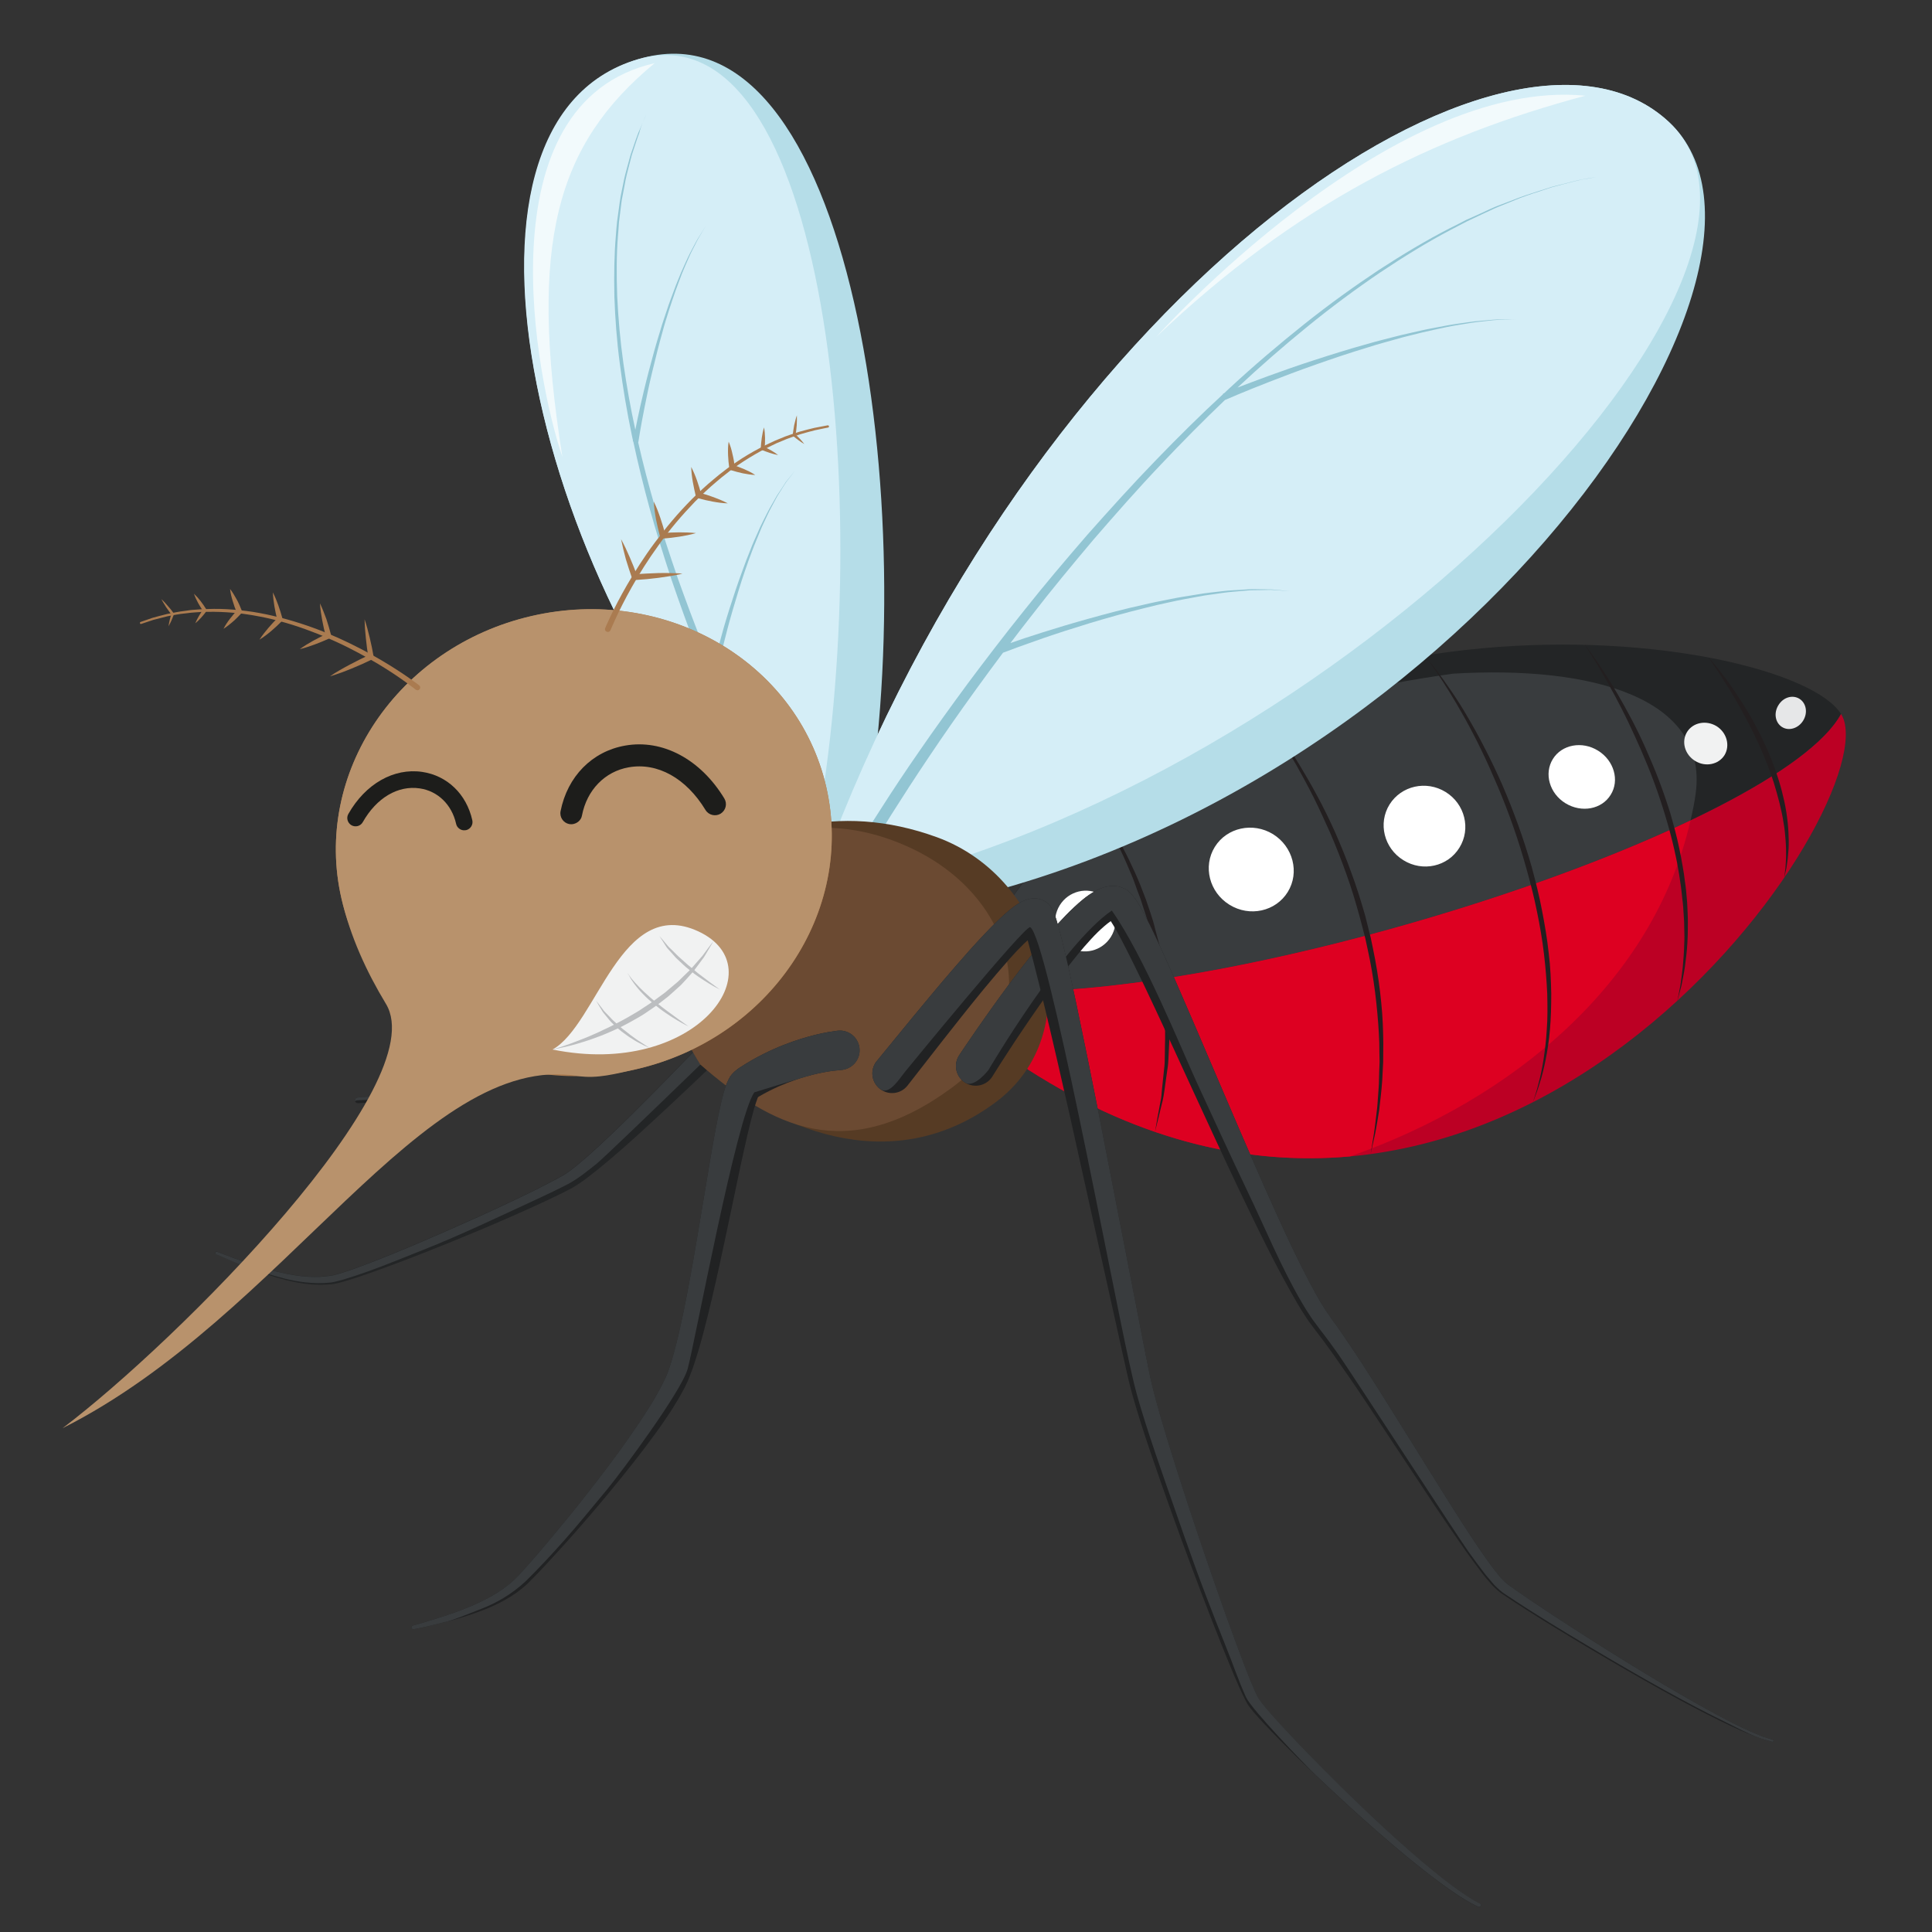 <?xml version="1.0" encoding="utf-8"?>
<!-- Generator: Adobe Illustrator 24.0.2, SVG Export Plug-In . SVG Version: 6.00 Build 0)  -->
<svg version="1.1" id="圖層_1" xmlns="http://www.w3.org/2000/svg" xmlns:xlink="http://www.w3.org/1999/xlink" x="0px" y="0px"
	 viewBox="0 0 130 130" style="enable-background:new 0 0 130 130;" xml:space="preserve">
<rect x="0" y="0" width="130" height="130" fill="#333333" stroke="none"/>
<style type="text/css">
	.st0{fill:#212223;}
	.st1{fill:#393C3E;}
	.st2{fill:#232526;}
	.st3{fill:#BC0024;}
	.st4{fill:#DD0021;}
	.st5{fill:#231F20;}
	.st6{fill:#FFFFFF;}
	.st7{fill:#F1F2F2;}
	.st8{fill:#E6E7E8;}
	.st9{fill:#B5DDE8;}
	.st10{fill:#D5EEF7;}
	.st11{fill:#92C5D3;}
	.st12{fill:#F2FAFC;}
	.st13{fill:#563B24;}
	.st14{fill:#6B4A32;}
	.st15{fill:#AA7B50;}
	.st16{fill:#B8926C;}
	.st17{fill:#1D1D1B;}
	.st18{fill:#BCBEC0;}
</style>
<g>
	<path class="st0" d="M60.13,58.86l-1.93-3.64l-0.96-1.82c-0.32-0.61-0.66-1.21-0.99-1.81l-3.97-7.26l-0.03-0.05
		c-0.06-0.1-0.13-0.19-0.22-0.27c-0.39-0.31-0.95-0.25-1.26,0.14v0c-0.17,0.22-0.33,0.44-0.49,0.66l-0.37,0.62
		c-0.25,0.41-0.43,0.81-0.65,1.22c-0.41,0.81-0.8,1.62-1.18,2.42c-0.77,1.61-1.51,3.22-2.29,4.82c-0.38,0.8-0.78,1.59-1.17,2.39
		c-0.39,0.79-0.81,1.57-1.21,2.36c-0.42,0.78-0.84,1.56-1.27,2.33c-0.45,0.76-0.87,1.54-1.34,2.28l-0.69,1.12
		c-0.24,0.37-0.49,0.73-0.73,1.1c-0.48,0.74-1.01,1.44-1.54,2.15c-0.25,0.36-0.54,0.69-0.82,1.03l-0.42,0.51l-0.21,0.25l-0.11,0.13
		l-0.01,0.01l-0.03,0.03l-0.06,0.06l-0.47,0.47c-0.16,0.15-0.32,0.26-0.48,0.39c-0.15,0.13-0.33,0.25-0.51,0.37
		c-0.18,0.12-0.35,0.24-0.54,0.35c-0.75,0.43-1.55,0.78-2.36,1.09c-0.82,0.29-1.66,0.55-2.52,0.75c-1.72,0.4-3.47,0.65-5.24,0.79
		c-0.1,0.01-0.18,0.09-0.18,0.2c0,0.1,0.09,0.18,0.2,0.18c1.79-0.07,3.57-0.26,5.34-0.61c0.88-0.17,1.75-0.4,2.62-0.67
		c0.86-0.29,1.71-0.62,2.52-1.06c0.21-0.1,0.4-0.23,0.6-0.35c0.2-0.12,0.39-0.24,0.58-0.39c0.19-0.14,0.39-0.28,0.57-0.43l0.49-0.45
		l0.06-0.06l0.03-0.03l0.03-0.03l0.01-0.02l0.11-0.12l0.22-0.25l0.45-0.5c0.3-0.34,0.61-0.66,0.88-1.02c0.56-0.7,1.13-1.4,1.65-2.14
		c0.26-0.36,0.53-0.72,0.79-1.09l0.75-1.12c0.51-0.74,0.96-1.51,1.45-2.27c0.47-0.76,0.92-1.54,1.37-2.31
		c0.43-0.78,0.88-1.56,1.31-2.34c0.43-0.78,0.85-1.57,1.27-2.36c0.84-1.58,1.64-3.17,2.46-4.74c0.41-0.79,0.82-1.57,1.24-2.33
		c0.17-0.29,0.34-0.61,0.51-0.9l3.22,5.89c0.33,0.6,0.66,1.19,0.98,1.8l0.96,1.82l1.92,3.64c0.24,0.46,0.82,0.64,1.28,0.39
		C60.19,59.89,60.37,59.32,60.13,58.86z"/>
	<path class="st1" d="M60.13,58.86l-1.93-3.64l-0.96-1.82c-0.32-0.61-0.66-1.21-0.99-1.81l-3.97-7.26l-0.03-0.05
		c-0.06-0.1-0.13-0.19-0.22-0.27c-0.39-0.31-0.95-0.25-1.26,0.14v0c-0.17,0.22-0.33,0.44-0.49,0.66l-0.37,0.62
		c-0.25,0.41-0.43,0.81-0.65,1.22c-0.41,0.81-0.8,1.62-1.18,2.42c-0.77,1.61-1.51,3.22-2.29,4.82c-0.38,0.8-0.78,1.59-1.17,2.39
		c-0.39,0.79-0.81,1.57-1.21,2.36c-0.42,0.78-0.84,1.56-1.27,2.33c-0.45,0.76-0.87,1.54-1.34,2.28l-0.69,1.12
		c-0.24,0.37-0.49,0.73-0.73,1.1c-0.48,0.74-1.01,1.44-1.54,2.15c-0.25,0.36-0.54,0.69-0.82,1.03l-0.42,0.51l-0.21,0.25l-0.11,0.13
		l-0.01,0.01l-0.03,0.03l-0.06,0.06l-0.47,0.47c-0.16,0.15-0.32,0.26-0.48,0.39c-0.15,0.13-0.33,0.25-0.51,0.37
		c-0.18,0.12-0.35,0.24-0.54,0.35c-0.75,0.43-1.55,0.78-2.36,1.09c-0.82,0.29-1.66,0.55-2.52,0.75c-1.72,0.4-3.47,0.65-5.24,0.79
		c-0.1,0.01-0.18,0.09-0.18,0.2c0,0.1,0.04,0,0.15-0.01c1.79-0.07,3.57-0.26,5.34-0.61c0.88-0.17,1.75-0.41,2.62-0.67
		c0.86-0.29,1.71-0.62,2.52-1.05c0.21-0.1,0.39-0.23,0.6-0.35c0.2-0.12,0.39-0.24,0.58-0.39c0.19-0.14,0.39-0.28,0.57-0.43
		c0,0,2.77-3.12,3.76-4.74c0.24-0.38,10.04-17.32,10.46-18.09c0.17-0.29,0.73-1.5,0.91-1.79l3.23,6.59c0.33,0.6,0.66,1.19,0.98,1.8
		l0.96,1.82l1.92,3.64c0.24,0.46,0.82,0.64,1.28,0.39C60.19,59.89,60.37,59.32,60.13,58.86z"/>
	<g>
		<path class="st2" d="M54.06,65.77c0.01-0.01,0.02-0.02,0.03-0.03c0.36-0.38,0.35-0.98-0.03-1.34c-0.38-0.36-0.98-0.35-1.34,0.03
			c0,0-2,2.09-4.99,5.22c-1.5,1.56-3.25,3.38-5.17,5.28c-0.96,0.95-1.96,1.92-3.01,2.85c-0.52,0.45-1.07,0.93-1.61,1.27
			c-0.6,0.34-1.24,0.66-1.88,0.99c-2.58,1.27-5.22,2.45-7.7,3.51c-1.24,0.53-2.45,1.03-3.61,1.47c-0.58,0.22-1.14,0.43-1.69,0.6
			c-0.27,0.09-0.55,0.17-0.78,0.21c-0.27,0.04-0.53,0.07-0.79,0.08c-1.05,0.04-2.02-0.15-2.86-0.35c-0.85-0.21-1.57-0.45-2.17-0.65
			c-0.6-0.21-1.06-0.38-1.37-0.5c-0.32-0.12-0.48-0.19-0.48-0.19c-0.05-0.02-0.1,0-0.12,0.05c-0.02,0.04,0,0.1,0.05,0.12
			c0,0,0.17,0.07,0.48,0.21c0.31,0.14,0.77,0.34,1.36,0.57c0.59,0.24,1.31,0.51,2.16,0.77c0.85,0.25,1.84,0.5,2.97,0.51
			c0.29,0,0.57-0.01,0.86-0.04c0.32-0.05,0.59-0.13,0.88-0.21c0.57-0.17,1.14-0.36,1.73-0.57c1.18-0.42,2.41-0.88,3.67-1.38
			c2.53-1,5.2-2.11,7.84-3.33c0.66-0.31,1.32-0.62,1.98-0.97c0.7-0.4,1.25-0.86,1.82-1.31c1.12-0.91,2.17-1.85,3.17-2.77
			c2.01-1.84,3.84-3.59,5.41-5.09C51.98,67.78,54.06,65.77,54.06,65.77z"/>
		<path class="st1" d="M52.57,66.34c0.01-0.01,0.67-0.66,0.68-0.67c0.36-0.38,1.2-0.9,0.82-1.26c-0.38-0.36-0.98-0.35-1.34,0.03
			c0,0-2,2.09-4.99,5.22c-1.5,1.56-3.25,3.38-5.17,5.28c-0.96,0.95-1.96,1.92-3.01,2.85c-0.52,0.45-1.07,0.93-1.61,1.27
			c-0.6,0.34-1.24,0.66-1.88,0.99c-2.58,1.27-5.22,2.45-7.7,3.51c-1.24,0.53-2.45,1.03-3.61,1.47c-0.58,0.22-1.14,0.43-1.69,0.6
			c-0.27,0.09-0.55,0.17-0.78,0.21c-0.27,0.04-0.53,0.07-0.79,0.08c-1.05,0.04-2.02-0.15-2.86-0.35c-0.85-0.21-1.57-0.45-2.17-0.65
			c-0.6-0.21-1.06-0.38-1.37-0.5c-0.32-0.12-0.48-0.19-0.48-0.19c-0.05-0.02-0.1,0-0.12,0.05c-0.02,0.04,0,0.1,0.05,0.12
			c0,0,0.17,0.07,0.48,0.21c0.31,0.14,0.77,0.34,1.36,0.57c0.59,0.24,1.24,0.42,2.09,0.67c0.85,0.25,1.78,0.47,2.91,0.49
			c0.29,0,0.57-0.01,0.86-0.04c0.32-0.05,0.6-0.13,0.88-0.21c0.57-0.17,1.07-0.34,1.66-0.55c1.18-0.42,2.42-0.94,3.69-1.44
			c2.53-1,5.22-2.29,7.86-3.51c0.66-0.31,1.32-0.62,1.98-0.97c0.7-0.4,1.25-0.86,1.82-1.31C41.23,77.4,52.57,66.34,52.57,66.34z"/>
	</g>
	<g>
		<path class="st1" d="M68.78,70.65c31.55,20.23,56.42-14.49,54.06-21.23c-2.01-5.74-40.11-12.5-55.22,13.04
			C65.97,67.64,68.78,70.65,68.78,70.65z"/>
		<path class="st2" d="M123.88,48.05c-3.45-5.62-42.11-10.89-56.91,14.14c-0.51,1.6-0.49,3.14-0.23,4.52
			C84.18,67.37,119.74,55.65,123.88,48.05z"/>
		<path class="st1" d="M97.77,45.33c-11.22,1.57-23.94,5.27-30.8,16.85c-0.51,1.6-0.49,3.14-0.23,4.52
			c12.45,0.48,34.11-5.35,47.01-11.49c0.14-0.6,0.27-1.21,0.35-1.83C114.95,46.94,107.08,44.77,97.77,45.33z"/>
		<path class="st3" d="M66.74,66.7c0.59,3.07,2.42,5.26,2.42,5.26c31.55,20.23,57.25-16.83,54.89-23.57
			c-0.04-0.12-0.1-0.23-0.17-0.35C119.74,55.65,84.18,67.37,66.74,66.7z"/>
		<path class="st4" d="M113.75,55.21c-12.9,6.14-34.57,11.97-47.01,11.49c0.59,3.07,2.42,5.26,2.42,5.26
			c7.68,4.93,15.02,6.45,21.69,5.85C101.74,73.99,111.25,66.14,113.75,55.21z"/>
		<path class="st5" d="M73.65,54.05c0,0,0.23,0.28,0.59,0.81c0.18,0.26,0.39,0.59,0.62,0.96c0.22,0.38,0.49,0.81,0.73,1.29
			c0.26,0.48,0.51,1.02,0.77,1.58c0.26,0.57,0.5,1.18,0.74,1.82c0.21,0.65,0.47,1.31,0.63,2.01c0.09,0.35,0.19,0.7,0.28,1.05
			c0.08,0.35,0.15,0.71,0.22,1.07c0.06,0.36,0.15,0.71,0.19,1.07c0.04,0.36,0.08,0.72,0.12,1.08c0.11,0.71,0.1,1.42,0.14,2.1
			c0.06,0.68-0.02,1.34-0.04,1.96c-0.02,0.31-0.02,0.62-0.06,0.91c-0.04,0.29-0.08,0.57-0.12,0.84c-0.08,0.54-0.13,1.04-0.23,1.47
			c-0.11,0.43-0.2,0.81-0.27,1.11c-0.15,0.62-0.24,0.97-0.24,0.97s0.06-0.36,0.17-0.98c0.06-0.31,0.13-0.69,0.21-1.12
			c0.05-0.21,0.06-0.45,0.08-0.69c0.03-0.25,0.05-0.5,0.08-0.77c0.03-0.27,0.06-0.55,0.09-0.84c0.03-0.29,0.02-0.59,0.03-0.9
			c0-0.62,0.05-1.27-0.01-1.94c-0.05-0.67-0.04-1.37-0.16-2.07c-0.05-0.35-0.09-0.7-0.14-1.06c-0.04-0.36-0.13-0.71-0.2-1.06
			c-0.07-0.35-0.13-0.71-0.21-1.06c-0.09-0.35-0.18-0.69-0.27-1.04c-0.15-0.69-0.4-1.34-0.6-1.99c-0.1-0.32-0.24-0.63-0.34-0.93
			c-0.11-0.3-0.21-0.6-0.34-0.89c-0.24-0.57-0.47-1.11-0.71-1.6c-0.46-0.98-0.9-1.77-1.22-2.32c-0.16-0.27-0.29-0.48-0.38-0.63
			C73.7,54.12,73.65,54.05,73.65,54.05z"/>
		<path class="st5" d="M84.47,47.31c0,0,0.34,0.37,0.87,1.08c0.53,0.71,1.28,1.73,2.07,3.03c0.39,0.65,0.81,1.36,1.22,2.13
			c0.42,0.77,0.82,1.59,1.21,2.46c0.38,0.87,0.76,1.78,1.09,2.72c0.35,0.93,0.65,1.91,0.93,2.88c0.13,0.49,0.24,0.99,0.37,1.47
			c0.1,0.5,0.21,0.99,0.3,1.48c0.18,0.98,0.32,1.96,0.41,2.9c0.1,0.95,0.13,1.87,0.14,2.74c0,0.43-0.01,0.86-0.01,1.27
			c-0.02,0.41-0.04,0.8-0.06,1.18c-0.05,0.76-0.14,1.45-0.21,2.06c-0.1,0.61-0.18,1.14-0.27,1.57c-0.19,0.87-0.3,1.36-0.3,1.36
			s0.08-0.5,0.22-1.37c0.07-0.44,0.12-0.97,0.2-1.58c0.04-0.31,0.05-0.63,0.08-0.98c0.02-0.34,0.06-0.7,0.06-1.08
			c0.01-0.38,0.02-0.77,0.04-1.18c-0.01-0.41-0.02-0.83-0.02-1.26c-0.03-0.86-0.1-1.78-0.2-2.71c-0.1-0.94-0.24-1.9-0.43-2.87
			c-0.09-0.48-0.21-0.97-0.31-1.46c-0.13-0.48-0.24-0.97-0.38-1.46c-0.27-0.97-0.55-1.93-0.89-2.86c-0.33-0.93-0.69-1.84-1.06-2.71
			c-0.39-0.86-0.76-1.69-1.15-2.47c-0.39-0.77-0.78-1.49-1.15-2.15c-0.75-1.31-1.44-2.37-1.94-3.1
			C84.79,47.71,84.47,47.31,84.47,47.31z"/>
		<path class="st5" d="M95.86,44.11c0,0,0.08,0.1,0.23,0.28c0.15,0.18,0.37,0.45,0.63,0.8c0.27,0.35,0.57,0.78,0.92,1.29
			s0.72,1.08,1.1,1.74c0.38,0.65,0.78,1.36,1.17,2.13c0.4,0.77,0.79,1.59,1.17,2.45c0.75,1.73,1.44,3.62,1.99,5.55
			c0.26,0.97,0.51,1.95,0.69,2.92c0.19,0.97,0.35,1.93,0.45,2.87c0.12,0.94,0.15,1.85,0.17,2.71c0,0.87-0.02,1.68-0.09,2.44
			c-0.06,0.75-0.17,1.43-0.29,2.03c-0.12,0.6-0.25,1.12-0.39,1.54c-0.12,0.42-0.25,0.74-0.33,0.96c-0.08,0.22-0.13,0.34-0.13,0.34
			s0.04-0.12,0.11-0.34c0.07-0.22,0.18-0.55,0.28-0.98c0.12-0.42,0.22-0.94,0.32-1.54c0.09-0.6,0.18-1.28,0.22-2.03
			c0.06-0.75,0.05-1.56,0.03-2.41c-0.04-0.86-0.11-1.76-0.22-2.68c-0.11-0.93-0.27-1.88-0.47-2.84c-0.19-0.96-0.44-1.93-0.71-2.89
			c-0.53-1.92-1.2-3.81-1.93-5.53c-0.37-0.86-0.73-1.69-1.11-2.46c-0.37-0.77-0.75-1.49-1.11-2.14c-0.73-1.31-1.4-2.37-1.89-3.09
			c-0.24-0.36-0.45-0.64-0.58-0.83C95.94,44.21,95.86,44.11,95.86,44.11z"/>
		<path class="st5" d="M106.64,43.39c0,0,0.25,0.31,0.65,0.88c0.39,0.58,0.96,1.4,1.56,2.44c0.6,1.04,1.27,2.26,1.88,3.64
			c0.3,0.68,0.61,1.4,0.89,2.14c0.28,0.73,0.54,1.49,0.78,2.26c0.22,0.77,0.43,1.54,0.59,2.32c0.08,0.39,0.16,0.77,0.22,1.15
			c0.07,0.38,0.13,0.76,0.17,1.13c0.06,0.37,0.09,0.74,0.12,1.1c0.04,0.36,0.04,0.72,0.06,1.06c0.02,0.34,0.01,0.68,0.01,1
			c0,0.32-0.01,0.64-0.03,0.94c-0.03,0.6-0.11,1.14-0.17,1.63c-0.07,0.48-0.17,0.9-0.23,1.24c-0.18,0.68-0.28,1.06-0.28,1.06
			s0.08-0.39,0.21-1.07c0.05-0.34,0.11-0.76,0.16-1.24c0.04-0.48,0.09-1.03,0.1-1.62c0.02-0.3,0.01-0.6,0-0.93
			c0-0.32-0.01-0.65-0.04-0.99c-0.02-0.34-0.04-0.69-0.09-1.04c-0.04-0.35-0.07-0.72-0.13-1.08c-0.05-0.37-0.11-0.74-0.18-1.11
			c-0.06-0.38-0.15-0.75-0.23-1.13c-0.17-0.76-0.38-1.53-0.61-2.29c-0.23-0.76-0.48-1.51-0.75-2.24c-0.27-0.73-0.56-1.44-0.86-2.13
			c-0.3-0.68-0.6-1.34-0.89-1.95c-0.3-0.62-0.59-1.19-0.87-1.71c-0.57-1.05-1.06-1.91-1.43-2.5
			C106.86,43.72,106.64,43.39,106.64,43.39z"/>
		<path class="st5" d="M114.96,44.24c0,0,0.17,0.18,0.45,0.52c0.28,0.34,0.68,0.84,1.11,1.46c0.43,0.63,0.92,1.36,1.39,2.2
			c0.47,0.83,0.91,1.74,1.29,2.69c0.19,0.47,0.35,0.95,0.5,1.43c0.15,0.48,0.27,0.96,0.37,1.42c0.2,0.93,0.28,1.83,0.29,2.59
			c0,0.19,0,0.37-0.01,0.55c-0.01,0.17-0.03,0.34-0.04,0.49c-0.02,0.31-0.08,0.57-0.1,0.79c-0.09,0.43-0.15,0.68-0.15,0.68
			s0.03-0.25,0.08-0.69c0.01-0.22,0.04-0.48,0.04-0.79c0-0.3,0-0.65-0.03-1.02c-0.03-0.37-0.06-0.78-0.14-1.2
			c-0.06-0.42-0.16-0.87-0.27-1.32c-0.11-0.45-0.25-0.92-0.39-1.39c-0.15-0.47-0.32-0.94-0.51-1.4c-0.18-0.47-0.38-0.93-0.59-1.37
			c-0.21-0.45-0.42-0.88-0.64-1.3c-0.44-0.83-0.87-1.6-1.27-2.24c-0.4-0.64-0.74-1.17-0.99-1.53
			C115.1,44.44,114.96,44.24,114.96,44.24z"/>
		<path class="st6" d="M74.11,60.23c0.95,0.59,1.24,1.84,0.64,2.81c-0.6,0.96-1.85,1.27-2.8,0.68c-0.95-0.59-1.24-1.84-0.64-2.81
			C71.91,59.95,73.16,59.64,74.11,60.23z"/>
		<path class="st6" d="M85.66,56.13c1.35,0.84,1.8,2.58,0.99,3.89c-0.81,1.31-2.56,1.7-3.92,0.86c-1.36-0.84-1.8-2.58-0.99-3.89
			C82.55,55.68,84.31,55.3,85.66,56.13z"/>
		<path class="st6" d="M97.27,53.29c1.3,0.8,1.72,2.48,0.93,3.75c-0.78,1.27-2.47,1.65-3.77,0.84c-1.3-0.8-1.72-2.48-0.93-3.75
			C94.29,52.87,95.97,52.49,97.27,53.29z"/>
		<path class="st6" d="M107.53,50.51c1.07,0.66,1.46,2,0.85,2.97c-0.6,0.98-1.96,1.23-3.04,0.57c-1.08-0.66-1.46-2-0.85-2.98
			C105.09,50.1,106.45,49.84,107.53,50.51z"/>
		<path class="st7" d="M115.5,48.86c0.69,0.43,0.93,1.3,0.54,1.95c-0.4,0.64-1.29,0.82-1.98,0.39c-0.7-0.43-0.94-1.3-0.54-1.95
			C113.92,48.61,114.8,48.44,115.5,48.86z"/>
		<path class="st8" d="M121.08,47.02c0.46,0.29,0.58,0.94,0.25,1.47c-0.32,0.52-0.96,0.72-1.42,0.43c-0.46-0.29-0.57-0.94-0.25-1.46
			C119.98,46.92,120.61,46.73,121.08,47.02z"/>
	</g>
	<g>
		<path class="st9" d="M51.84,56.39C36.3,40.58,28.46,8.37,42.92,3.99c14.47-4.38,19.24,30.5,15.2,52.29
			C53.88,57.27,51.84,56.39,51.84,56.39z"/>
		<path class="st10" d="M51.84,56.39C36.3,40.58,28.41,8.24,42.92,3.99c12.74-3.73,16.04,30.21,12,52
			C50.68,56.98,51.84,56.39,51.84,56.39z"/>
		<path class="st11" d="M43.24,8.27c-0.08,0.18-0.17,0.41-0.29,0.67c-0.11,0.27-0.21,0.58-0.33,0.93c-0.06,0.17-0.12,0.36-0.19,0.55
			c-0.05,0.2-0.11,0.4-0.17,0.62c-0.12,0.43-0.25,0.89-0.34,1.4c-0.05,0.25-0.1,0.51-0.16,0.78c-0.05,0.27-0.08,0.55-0.12,0.83
			c-0.04,0.29-0.08,0.58-0.12,0.88c-0.03,0.3-0.06,0.61-0.08,0.93c-0.11,1.26-0.13,2.64-0.1,4.09c0.05,1.45,0.16,2.98,0.37,4.55
			c0.2,1.57,0.47,3.19,0.81,4.81c0.02,0.11,0.05,0.22,0.07,0.33c-0.01,0.04-0.01,0.06-0.01,0.06l0.03,0c0.32,1.5,0.69,3,1.1,4.5
			c0.45,1.63,0.96,3.24,1.48,4.82c0.54,1.57,1.09,3.12,1.67,4.59c0.57,1.48,1.16,2.89,1.75,4.22c0.58,1.33,1.15,2.58,1.71,3.72
			c0.55,1.14,1.07,2.18,1.55,3.1c0.48,0.91,0.9,1.7,1.26,2.35c0.36,0.65,0.65,1.15,0.85,1.49c0.2,0.34,0.3,0.52,0.3,0.52l0.61-0.36
			c0,0-0.11-0.18-0.31-0.52c-0.2-0.34-0.5-0.84-0.86-1.48c-0.37-0.63-0.8-1.41-1.29-2.32c-0.49-0.9-1.02-1.93-1.58-3.06
			c-0.57-1.13-1.15-2.36-1.75-3.68c-0.3-0.67-0.6-1.36-0.91-2.06c0.07-0.34,0.24-1.11,0.48-2.12c0.17-0.69,0.38-1.5,0.63-2.35
			c0.25-0.85,0.52-1.76,0.83-2.66c0.15-0.45,0.32-0.9,0.48-1.33c0.16-0.44,0.35-0.86,0.51-1.27c0.16-0.41,0.36-0.8,0.53-1.17
			c0.17-0.37,0.37-0.7,0.53-1.02c0.16-0.32,0.36-0.58,0.5-0.83c0.08-0.12,0.15-0.24,0.22-0.34c0.08-0.1,0.15-0.19,0.21-0.27
			c0.25-0.33,0.4-0.52,0.4-0.52s-0.15,0.19-0.41,0.51c-0.07,0.08-0.14,0.17-0.22,0.27c-0.07,0.1-0.14,0.22-0.22,0.34
			c-0.15,0.25-0.36,0.51-0.52,0.82c-0.17,0.31-0.38,0.64-0.56,1.01c-0.18,0.37-0.39,0.75-0.56,1.16c-0.18,0.41-0.38,0.83-0.54,1.27
			c-0.18,0.44-0.35,0.88-0.51,1.33c-0.33,0.89-0.63,1.8-0.9,2.65c-0.27,0.85-0.5,1.66-0.68,2.35c-0.18,0.68-0.33,1.24-0.42,1.65
			c-0.22-0.52-0.43-1.04-0.65-1.57c-0.6-1.46-1.16-2.99-1.72-4.55c-0.54-1.57-1.07-3.16-1.53-4.78c-0.42-1.45-0.8-2.9-1.13-4.35
			l0.01,0c0,0,0.14-0.94,0.42-2.35c0.14-0.71,0.31-1.53,0.52-2.4c0.21-0.87,0.44-1.8,0.7-2.72c0.12-0.46,0.27-0.92,0.41-1.37
			c0.14-0.45,0.3-0.89,0.44-1.31c0.15-0.42,0.31-0.83,0.45-1.21c0.15-0.38,0.32-0.74,0.46-1.07c0.14-0.33,0.3-0.62,0.43-0.88
			c0.12-0.26,0.26-0.48,0.36-0.66c0.22-0.36,0.34-0.57,0.34-0.57s-0.13,0.2-0.35,0.56c-0.11,0.18-0.25,0.39-0.38,0.65
			c-0.13,0.26-0.3,0.55-0.45,0.87c-0.15,0.33-0.32,0.68-0.48,1.06c-0.15,0.38-0.33,0.78-0.48,1.21c-0.15,0.42-0.33,0.86-0.47,1.31
			c-0.15,0.45-0.31,0.9-0.44,1.36c-0.29,0.92-0.54,1.84-0.77,2.72c-0.23,0.87-0.42,1.69-0.58,2.39c-0.14,0.63-0.25,1.17-0.33,1.57
			c-0.33-1.5-0.59-3-0.8-4.45c-0.22-1.56-0.35-3.08-0.42-4.53c-0.05-1.45-0.05-2.81,0.05-4.07c0.03-0.31,0.05-0.62,0.07-0.92
			c0.04-0.3,0.07-0.59,0.11-0.88c0.04-0.28,0.06-0.56,0.12-0.83c0.05-0.27,0.1-0.53,0.15-0.78c0.08-0.51,0.21-0.97,0.32-1.4
			c0.06-0.22,0.11-0.42,0.16-0.62c0.06-0.19,0.12-0.38,0.18-0.55c0.12-0.35,0.21-0.66,0.32-0.93C43.08,8.67,43.17,8.45,43.24,8.27
			c0.16-0.36,0.24-0.56,0.24-0.56S43.39,7.9,43.24,8.27z"/>
		<path class="st12" d="M37.84,30.74c-1.74-5.1-5.48-23.81,6.21-26.49C37.42,9.74,35.56,16.37,37.84,30.74z"/>
	</g>
	<g>
		<path class="st9" d="M55.95,56.7c14.58-37.71,45.66-58.49,56.36-48.48C123,18.23,96.86,55.58,59.88,61.47
			C55.26,57.89,55.95,56.7,55.95,56.7z"/>
		<path class="st10" d="M55.95,56.7c14.58-37.71,45.66-58.49,56.36-48.48C123,18.23,90.72,52.54,56.96,59.85
			C55.05,58.11,55.95,56.7,55.95,56.7z"/>
		<path class="st11" d="M107.41,11.91c-0.26,0.04-0.58,0.1-0.95,0.16c-0.37,0.07-0.8,0.19-1.28,0.31c-0.24,0.06-0.49,0.12-0.75,0.19
			c-0.26,0.08-0.53,0.17-0.81,0.26c-0.57,0.18-1.18,0.37-1.82,0.63c-0.32,0.12-0.66,0.25-1,0.38c-0.34,0.13-0.69,0.3-1.04,0.46
			c-0.35,0.16-0.72,0.33-1.09,0.49c-0.36,0.19-0.74,0.38-1.12,0.57c-1.53,0.78-3.12,1.73-4.78,2.81c-1.64,1.09-3.33,2.3-5.02,3.65
			c-1.68,1.34-3.38,2.78-5.04,4.32c-0.11,0.11-0.23,0.21-0.34,0.32c-0.05,0.02-0.08,0.03-0.08,0.03l0.01,0.03
			c-1.53,1.41-3.03,2.9-4.5,4.42c-1.6,1.65-3.14,3.36-4.64,5.05c-1.48,1.71-2.92,3.41-4.25,5.09c-1.35,1.68-2.61,3.33-3.79,4.91
			c-1.17,1.59-2.26,3.1-3.23,4.51c-0.98,1.41-1.85,2.72-2.6,3.9c-0.76,1.17-1.41,2.2-1.93,3.06c-0.53,0.86-0.93,1.53-1.19,1.99
			c-0.27,0.46-0.42,0.7-0.42,0.7l0.79,0.41c0,0,0.14-0.25,0.41-0.71c0.26-0.46,0.65-1.14,1.16-1.99c0.5-0.85,1.14-1.88,1.87-3.05
			c0.74-1.17,1.59-2.49,2.54-3.9c0.95-1.42,2.01-2.94,3.16-4.53c0.58-0.8,1.19-1.63,1.81-2.46c0.44-0.17,1.42-0.53,2.74-0.99
			c0.9-0.31,1.96-0.65,3.1-1c1.14-0.34,2.36-0.69,3.59-0.99c0.61-0.16,1.23-0.3,1.84-0.43c0.61-0.14,1.21-0.24,1.79-0.35
			c0.58-0.12,1.14-0.17,1.68-0.26c0.54-0.08,1.04-0.1,1.51-0.15c0.47-0.06,0.89-0.03,1.27-0.05c0.19,0,0.37-0.01,0.53-0.01
			c0.16,0.01,0.31,0.02,0.45,0.03c0.54,0.04,0.85,0.06,0.85,0.06s-0.3-0.03-0.84-0.08c-0.13-0.01-0.28-0.03-0.44-0.04
			c-0.16,0-0.34,0-0.53-0.01c-0.38,0.01-0.81-0.03-1.27,0.02c-0.47,0.04-0.98,0.04-1.51,0.11c-0.54,0.07-1.1,0.11-1.69,0.22
			c-0.58,0.1-1.19,0.18-1.8,0.31c-0.61,0.12-1.23,0.24-1.85,0.39c-1.24,0.27-2.47,0.6-3.62,0.92c-1.15,0.32-2.22,0.64-3.13,0.93
			c-0.89,0.28-1.64,0.53-2.17,0.72c0.46-0.61,0.93-1.22,1.41-1.83c1.31-1.7,2.72-3.4,4.17-5.12c1.47-1.7,2.98-3.42,4.56-5.08
			c1.41-1.49,2.85-2.95,4.31-4.34l0,0.01c0,0,1.18-0.52,2.98-1.22c0.9-0.35,1.95-0.75,3.09-1.15c1.13-0.4,2.35-0.81,3.58-1.18
			c0.61-0.2,1.23-0.36,1.83-0.53c0.6-0.18,1.21-0.31,1.78-0.46c0.58-0.14,1.15-0.25,1.68-0.37c0.54-0.11,1.04-0.18,1.51-0.26
			c0.47-0.08,0.9-0.11,1.28-0.16c0.38-0.05,0.72-0.06,0.99-0.07c0.55-0.02,0.86-0.03,0.86-0.03s-0.31,0.01-0.86,0.01
			c-0.27,0-0.61,0.01-0.99,0.05c-0.38,0.04-0.82,0.06-1.29,0.13c-0.47,0.07-0.98,0.13-1.52,0.23c-0.54,0.11-1.11,0.2-1.69,0.33
			c-0.58,0.14-1.19,0.26-1.8,0.42c-0.61,0.16-1.24,0.31-1.85,0.49c-1.23,0.34-2.47,0.73-3.61,1.1c-1.15,0.37-2.21,0.75-3.12,1.08
			c-0.82,0.3-1.5,0.56-2.02,0.76c1.53-1.43,3.09-2.79,4.64-4.05c1.66-1.36,3.33-2.59,4.95-3.69c1.63-1.09,3.21-2.06,4.73-2.86
			c0.38-0.2,0.75-0.39,1.11-0.58c0.37-0.17,0.73-0.34,1.08-0.51c0.36-0.16,0.69-0.33,1.03-0.47c0.34-0.14,0.67-0.27,0.99-0.4
			c0.63-0.27,1.25-0.47,1.81-0.65c0.28-0.09,0.55-0.18,0.81-0.27c0.26-0.07,0.51-0.13,0.75-0.2c0.48-0.12,0.9-0.24,1.27-0.32
			C106.83,12.02,107.15,11.97,107.41,11.91c0.52-0.09,0.79-0.14,0.79-0.14S107.92,11.82,107.41,11.91z"/>
		<path class="st12" d="M77.81,22.66c0,0,15.69-17.51,28.87-16.22C96.36,9.19,87.22,13.72,77.81,22.66z"/>
	</g>
	<g>
		<path class="st13" d="M47.13,71.63c4.77,4.18,12.68,7.83,19.81,2.58c6.45-4.75,3.68-15.12-3.91-17.88
			c-6.63-2.41-12.63-0.62-16.91,3.35S47.13,71.63,47.13,71.63z"/>
		<path class="st14" d="M47.13,71.63c4.77,4.18,9.81,6.8,16.93,1.55c6.45-4.75,4.33-12.98-3.06-16.25
			c-5.38-2.39-10.61-1.22-14.9,2.74S47.13,71.63,47.13,71.63z"/>
	</g>
	<g>
		<path class="st0" d="M119.28,117.06l-0.01,0c0,0-0.08-0.03-0.24-0.08c-0.16-0.06-0.4-0.1-0.69-0.24c-0.6-0.24-1.46-0.63-2.53-1.21
			c-2.14-1.13-5.13-2.89-8.64-5.12c-1.75-1.12-3.66-2.34-5.58-3.7c-0.27-0.18-0.41-0.35-0.61-0.55c-0.18-0.23-0.37-0.44-0.55-0.69
			c-0.36-0.48-0.71-0.99-1.06-1.5c-0.69-1.03-1.38-2.11-2.07-3.21c-1.38-2.21-2.8-4.49-4.24-6.8c-0.73-1.16-1.47-2.32-2.25-3.48
			c-0.39-0.58-0.79-1.17-1.2-1.72l-0.15-0.22l-0.14-0.2c-0.09-0.13-0.18-0.26-0.27-0.41c-0.18-0.28-0.34-0.57-0.51-0.86
			c-1.31-2.38-2.44-4.92-3.55-7.41c-1.1-2.49-2.16-4.96-3.18-7.35c-1.02-2.39-2.01-4.71-2.97-6.9c-0.49-1.1-0.97-2.16-1.48-3.19
			c-0.27-0.52-0.5-1.02-0.85-1.56c-0.03-0.04-0.03-0.06-0.07-0.11l-0.12-0.16c-0.08-0.11-0.17-0.21-0.26-0.3l-0.15-0.15
			c-0.08-0.06,0.15,0.1-0.18-0.12l-0.07-0.03c-0.05-0.02-0.1-0.04-0.15-0.06c-0.09-0.03-0.21-0.08-0.29-0.09
			c-0.18-0.02-0.39-0.04-0.52-0.02c-0.15,0.02-0.3,0.05-0.4,0.08c-0.24,0.07-0.41,0.16-0.58,0.24c-0.62,0.35-1.04,0.73-1.44,1.1
			c-0.4,0.37-0.75,0.74-1.09,1.11c-0.66,0.73-1.25,1.44-1.79,2.12c-1.07,1.35-1.95,2.56-2.66,3.55c-0.71,1-1.26,1.79-1.63,2.34
			c-0.37,0.54-0.56,0.83-0.56,0.83c0,0.01-0.01,0.02-0.02,0.03c-0.39,0.62-0.21,1.44,0.41,1.83c0.62,0.39,1.44,0.21,1.83-0.41l0,0
			c0,0,0.18-0.29,0.53-0.84c0.35-0.54,0.86-1.34,1.53-2.33c0.67-0.99,1.5-2.2,2.49-3.52c0.5-0.66,1.04-1.35,1.63-2.04
			c0.3-0.34,0.6-0.68,0.93-1c0.29-0.28,0.6-0.55,0.86-0.73c0.23,0.35,0.47,0.79,0.7,1.22c0.51,0.97,1.01,2,1.53,3.07
			c1.02,2.14,2.07,4.43,3.15,6.79c1.09,2.36,2.21,4.81,3.39,7.28c1.19,2.47,2.39,4.98,3.82,7.42c0.18,0.3,0.37,0.61,0.57,0.91
			c0.1,0.15,0.2,0.3,0.32,0.45l0.32,0.43c0.43,0.55,0.83,1.1,1.22,1.65c0.79,1.12,1.57,2.25,2.32,3.39c1.51,2.28,3,4.52,4.43,6.68
			c0.72,1.08,1.45,2.14,2.17,3.17c0.37,0.51,0.74,1.02,1.12,1.51c0.19,0.25,0.41,0.48,0.61,0.72c0.23,0.23,0.5,0.49,0.74,0.63
			c2.01,1.35,3.93,2.5,5.72,3.57c3.58,2.13,6.62,3.82,8.81,4.89c1.09,0.54,1.97,0.92,2.59,1.14c0.3,0.13,0.55,0.17,0.72,0.23
			c0.16,0.05,0.25,0.07,0.25,0.07c0.04,0.01,0.09-0.01,0.1-0.06C119.35,117.12,119.33,117.08,119.28,117.06z"/>
		<path class="st1" d="M119.28,117.06l-0.01,0c0,0-0.08-0.03-0.24-0.08c-0.16-0.06-0.4-0.1-0.69-0.24c-0.6-0.24-1.46-0.63-2.53-1.21
			c-2.14-1.13-5.13-2.89-8.64-5.12c-1.75-1.12-3.66-2.34-5.58-3.7c-0.27-0.18-0.41-0.35-0.61-0.55c-0.18-0.23-0.37-0.44-0.55-0.69
			c-0.36-0.48-0.71-0.99-1.06-1.5c-0.69-1.03-1.38-2.11-2.07-3.21c-1.38-2.21-2.8-4.49-4.24-6.8c-0.73-1.16-1.47-2.32-2.25-3.48
			c-0.39-0.58-0.79-1.17-1.2-1.72l-0.15-0.22l-0.14-0.2c-0.09-0.13-0.18-0.26-0.27-0.41c-0.18-0.28-0.34-0.57-0.51-0.86
			c-1.31-2.38-2.44-4.92-3.55-7.41c-1.1-2.49-2.16-4.96-3.18-7.35c-1.02-2.39-2.01-4.71-2.97-6.9c-0.49-1.1-0.97-2.16-1.48-3.19
			c-0.27-0.52-0.5-1.02-0.85-1.56c-0.03-0.04-0.03-0.06-0.07-0.11l-0.12-0.16c-0.08-0.11-0.17-0.21-0.26-0.3l-0.15-0.15
			c-0.08-0.06,0.15,0.1-0.18-0.12l-0.07-0.03c-0.05-0.02-0.1-0.04-0.15-0.06c-0.09-0.03-0.21-0.08-0.29-0.09
			c-0.18-0.02-0.39-0.04-0.52-0.02c-0.15,0.02-0.3,0.05-0.4,0.08c-0.24,0.07-0.41,0.16-0.58,0.24c-0.62,0.35-1.04,0.73-1.44,1.1
			c-0.4,0.37-0.75,0.74-1.09,1.11c-0.66,0.73-1.25,1.44-1.79,2.12c-1.07,1.35-1.95,2.56-2.66,3.55c-0.71,1-1.26,1.79-1.63,2.34
			c-0.37,0.54-0.56,0.83-0.56,0.83c0,0.01-0.01,0.02-0.02,0.03c-0.39,0.62-0.21,1.44,0.41,1.83c0.62,0.39,1.57-0.85,1.57-0.85
			s4.97-8.46,8.3-10.73c2.15,3.04,4.64,9.22,5.73,11.59c1.09,2.36,2.21,4.81,3.39,7.28c1.19,2.47,2.25,5.09,3.68,7.53
			c0.18,0.31,0.37,0.61,0.57,0.91c0.1,0.15,0.2,0.3,0.32,0.45l0.32,0.43c0.43,0.55,0.83,1.1,1.22,1.65
			c0.79,1.12,8.04,12.28,8.77,13.3c0.37,0.51,0.74,1.02,1.12,1.51c0.19,0.24,0.41,0.48,0.61,0.72c0.23,0.23,0.5,0.49,0.74,0.63
			c2.01,1.35,3.93,2.5,5.72,3.57c3.58,2.13,6.62,3.82,8.81,4.89c1.09,0.54,1.85,0.95,2.46,1.17c0.3,0.13,0.55,0.17,0.72,0.23
			c0.16,0.05,0.25,0.07,0.25,0.07c0.04,0.01,0.09-0.01,0.1-0.06C119.35,117.12,119.33,117.08,119.28,117.06z"/>
	</g>
	<g>
		<path class="st0" d="M70.78,61.13c-0.08-0.12-0.08-0.12-0.1-0.15c-0.17-0.2-0.11-0.12-0.18-0.2c-0.04-0.04-0.09-0.07-0.13-0.1
			c-0.09-0.06-0.19-0.11-0.3-0.15c-0.41-0.14-0.68-0.07-0.87-0.03c-0.17,0.05-0.3,0.1-0.41,0.15c-0.41,0.21-0.63,0.4-0.87,0.59
			c-0.23,0.19-0.44,0.38-0.63,0.56c-0.39,0.37-0.75,0.74-1.09,1.1c-0.68,0.72-1.29,1.41-1.86,2.07c-1.14,1.31-2.09,2.47-2.88,3.42
			c-1.56,1.9-2.45,2.99-2.45,2.99l-0.01,0.01c0,0.01-0.01,0.01-0.02,0.02c-0.45,0.58-0.35,1.41,0.23,1.86
			c0.58,0.45,1.41,0.35,1.86-0.23c0,0,0.87-1.11,2.38-3.05c0.76-0.96,1.68-2.14,2.75-3.44c0.54-0.65,1.12-1.34,1.74-2.04
			c0.31-0.35,0.63-0.69,0.97-1.02c0.08-0.08,0.16-0.15,0.24-0.22c0.12,0.43,0.24,0.87,0.36,1.33c0.28,1.09,0.56,2.22,0.84,3.4
			c0.56,2.34,1.13,4.83,1.71,7.4c1.14,5.15,2.36,10.64,3.58,16.14c0.16,0.69,0.3,1.38,0.49,2.07c0.19,0.71,0.4,1.38,0.61,2.06
			c0.43,1.35,0.88,2.67,1.34,3.98c0.92,2.62,1.86,5.18,2.8,7.65c0.47,1.24,0.94,2.44,1.42,3.63c0.48,1.18,0.93,2.33,1.49,3.45
			c0.07,0.14,0.15,0.3,0.26,0.44c0.08,0.12,0.2,0.26,0.3,0.38c0.2,0.23,0.4,0.46,0.6,0.67c0.4,0.43,0.81,0.85,1.21,1.26
			c0.8,0.81,1.59,1.58,2.36,2.31c3.06,2.92,5.73,5.22,7.69,6.73c0.98,0.75,1.78,1.31,2.35,1.65c0.29,0.17,0.51,0.3,0.66,0.37
			c0.16,0.08,0.24,0.12,0.24,0.12c0.06,0.03,0.14,0.01,0.17-0.05c0.03-0.06,0.01-0.14-0.05-0.17l-0.01,0c0,0-0.08-0.04-0.22-0.12
			c-0.15-0.07-0.36-0.21-0.63-0.38c-0.55-0.35-1.33-0.92-2.28-1.7c-1.9-1.55-4.5-3.92-7.46-6.91c-0.74-0.75-1.51-1.53-2.28-2.36
			c-0.39-0.41-0.78-0.84-1.16-1.27c-0.37-0.44-0.8-0.88-1-1.34c-0.49-1.06-0.92-2.24-1.36-3.42c-0.44-1.19-0.88-2.41-1.31-3.65
			c-0.87-2.49-1.74-5.06-2.58-7.7c-0.42-1.31-0.83-2.64-1.22-3.98c-0.19-0.66-0.38-1.35-0.54-2c-0.16-0.66-0.29-1.36-0.43-2.04
			c-1.08-5.52-2.15-11.05-3.16-16.22c-0.51-2.59-1.02-5.09-1.52-7.47c-0.25-1.19-0.5-2.34-0.77-3.46c-0.13-0.56-0.26-1.11-0.42-1.67
			c-0.08-0.28-0.15-0.55-0.27-0.87C70.91,61.42,70.91,61.37,70.78,61.13z"/>
		<path class="st1" d="M70.78,61.13c-0.08-0.12-0.08-0.12-0.1-0.15c-0.17-0.2-0.11-0.12-0.18-0.2c-0.04-0.04-0.09-0.07-0.13-0.1
			c-0.09-0.06-0.19-0.11-0.3-0.15c-0.41-0.14-0.68-0.07-0.87-0.03c-0.17,0.05-0.3,0.1-0.41,0.15c-0.41,0.21-0.63,0.4-0.87,0.59
			c-0.23,0.19-0.44,0.38-0.63,0.56c-0.39,0.37-0.75,0.74-1.09,1.1c-0.68,0.72-1.29,1.41-1.86,2.07c-1.14,1.31-2.09,2.47-2.88,3.42
			c-1.56,1.9-2.45,2.99-2.45,2.99l-0.01,0.01c0,0.01-0.01,0.01-0.02,0.02c-0.45,0.58-0.35,1.41,0.23,1.86
			c0.58,0.45,1.22-0.55,1.67-1.13c0,0,8.12-9.94,8.44-9.75c1.14,0.66,5.43,23.73,6.65,29.23c0.16,0.69,0.3,1.38,0.49,2.07
			c0.19,0.71,0.4,1.38,0.61,2.05c0.43,1.35,0.88,2.67,1.34,3.98c0.92,2.62,1.72,4.98,2.66,7.45c0.47,1.23,0.94,2.44,1.42,3.63
			c0.48,1.18,0.83,2.25,1.35,3.4c0.38,0.83,3.92,4.5,4.68,5.23c3.06,2.92,5.73,5.22,7.69,6.73c0.98,0.75,1.78,1.31,2.35,1.65
			c0.29,0.17,0.51,0.3,0.66,0.37c0.16,0.08,0.24,0.12,0.24,0.12c0.06,0.03,0.14,0.01,0.17-0.05c0.03-0.06,0.01-0.14-0.05-0.17
			l-0.01,0c0,0-0.08-0.04-0.22-0.12c-0.15-0.07-0.36-0.21-0.63-0.38c-0.55-0.35-1.33-0.92-2.28-1.7c-1.9-1.55-4.5-3.92-7.46-6.91
			c-0.74-0.75-1.51-1.53-2.28-2.36c-0.39-0.41-0.78-0.84-1.16-1.27c-0.37-0.44-0.8-0.88-1-1.34c-0.49-1.06-0.92-2.24-1.36-3.42
			c-0.44-1.19-0.88-2.41-1.31-3.65c-0.87-2.49-1.74-5.06-2.58-7.7c-0.42-1.31-0.83-2.64-1.22-3.98c-0.19-0.66-0.38-1.35-0.54-2
			c-0.16-0.66-0.29-1.36-0.43-2.04c-1.08-5.52-2.15-11.05-3.16-16.22c-0.51-2.59-1.02-5.09-1.52-7.47c-0.25-1.19-0.5-2.34-0.77-3.46
			c-0.13-0.56-0.26-1.11-0.42-1.67c-0.08-0.28-0.15-0.55-0.27-0.87C70.91,61.42,70.91,61.37,70.78,61.13z"/>
	</g>
	<g>
		<path class="st0" d="M56.31,69.36c0,0-0.2,0.03-0.59,0.09c-0.45,0.08-1.05,0.21-1.79,0.44c-0.74,0.23-1.63,0.56-2.58,1.04
			c-0.48,0.24-0.98,0.52-1.5,0.86c-0.06,0.04-0.13,0.09-0.2,0.13L49.55,72l-0.01,0.01l-0.12,0.1l-0.02,0.02l-0.02,0.02l-0.08,0.08
			c-0.06,0.06-0.12,0.14-0.17,0.21l-0.06,0.11c-0.04,0.07-0.07,0.12-0.09,0.18c-0.06,0.11-0.09,0.2-0.12,0.29
			c-0.13,0.35-0.21,0.66-0.29,0.98c-0.3,1.26-0.53,2.57-0.77,3.96c-0.23,1.39-0.48,2.85-0.73,4.37c-0.25,1.51-0.52,3.07-0.82,4.64
			c-0.3,1.57-0.63,3.17-1.08,4.67c-0.11,0.36-0.25,0.76-0.38,1.05c-0.18,0.36-0.36,0.75-0.55,1.06l-0.28,0.5l-0.32,0.51
			c-0.21,0.34-0.43,0.67-0.65,1c-0.88,1.32-1.82,2.59-2.75,3.8c-0.93,1.21-1.85,2.37-2.75,3.44c-0.89,1.08-1.75,2.1-2.57,2.98
			c-0.79,0.85-1.74,1.4-2.62,1.82c-0.88,0.42-1.7,0.71-2.37,0.93c-0.68,0.22-1.21,0.39-1.58,0.49c-0.37,0.11-0.57,0.16-0.57,0.16
			c-0.06,0.02-0.1,0.08-0.09,0.15c0.02,0.07,0.08,0.11,0.15,0.1c0,0,0.2-0.04,0.58-0.12c0.38-0.08,0.93-0.21,1.63-0.39
			c0.7-0.18,1.54-0.42,2.49-0.79c0.94-0.37,2.02-0.89,2.97-1.78c0.9-0.89,1.78-1.87,2.73-2.92c0.94-1.05,1.91-2.18,2.89-3.37
			c0.98-1.19,1.98-2.44,2.94-3.76c0.24-0.33,0.48-0.66,0.71-1.01l0.35-0.52l0.34-0.55c0.24-0.37,0.42-0.73,0.62-1.09
			c0.22-0.44,0.36-0.82,0.51-1.23c0.56-1.61,0.94-3.21,1.32-4.79c0.37-1.58,0.7-3.13,1.02-4.64c0.32-1.5,0.62-2.95,0.91-4.32
			c0.3-1.36,0.58-2.66,0.9-3.78c0.08-0.27,0.17-0.54,0.25-0.74c0,0,0,0,0,0c0.03-0.02,0.06-0.04,0.09-0.06
			c0.43-0.25,0.87-0.47,1.29-0.66c0.84-0.37,1.61-0.62,2.24-0.78c0.63-0.16,1.14-0.24,1.45-0.28c0.38-0.04,0.58-0.06,0.58-0.06
			l0.01,0c0.02,0,0.04,0,0.06-0.01c0.72-0.12,1.22-0.79,1.1-1.52C57.71,69.74,57.03,69.25,56.31,69.36z"/>
		<path class="st1" d="M56.31,69.36c0,0-0.2,0.03-0.59,0.09c-0.45,0.08-1.05,0.21-1.79,0.44c-0.74,0.23-1.63,0.56-2.58,1.04
			c-0.48,0.24-0.98,0.52-1.5,0.86c-0.06,0.04-0.13,0.09-0.2,0.13L49.55,72l-0.01,0.01l-0.12,0.1l-0.02,0.02l-0.02,0.02l-0.08,0.08
			c-0.06,0.06-0.12,0.14-0.17,0.21l-0.06,0.11c-0.04,0.07-0.07,0.12-0.09,0.18c-0.06,0.11-0.09,0.2-0.12,0.29
			c-0.13,0.35-0.21,0.66-0.29,0.98c-0.3,1.26-0.53,2.57-0.77,3.96c-0.23,1.39-0.48,2.85-0.73,4.37c-0.25,1.51-0.52,3.07-0.82,4.64
			c-0.3,1.57-0.63,3.17-1.08,4.67c-0.11,0.36-0.25,0.76-0.38,1.05c-0.18,0.36-0.36,0.75-0.55,1.06l-0.28,0.5l-0.32,0.51
			c-0.21,0.34-0.43,0.67-0.65,1c-0.88,1.32-1.82,2.59-2.75,3.8c-0.93,1.21-1.85,2.37-2.75,3.44c-0.89,1.08-1.75,2.1-2.57,2.98
			c-0.79,0.85-1.74,1.4-2.62,1.82c-0.88,0.42-1.7,0.71-2.37,0.93c-0.68,0.22-1.21,0.39-1.58,0.49c-0.37,0.11-0.57,0.16-0.57,0.16
			c-0.06,0.02-0.1,0.08-0.09,0.15c0.02,0.07,0.08,0.11,0.15,0.1c0,0,0.2-0.04,0.58-0.12c0.38-0.08,0.81-0.18,1.51-0.36
			c0.7-0.18,1.57-0.55,2.52-0.92c0.94-0.37,1.95-0.93,2.91-1.82c0.9-0.89,1.67-1.71,2.61-2.77c0.94-1.05,1.9-2.25,2.89-3.43
			c0.98-1.19,4.99-6.59,5.41-8.1c0.46-1.64,3.3-16.98,4.49-18.61c0,0,3.23-1,3.87-1.17c0.63-0.16,1.14-0.24,1.45-0.28
			c0.38-0.04,0.58-0.06,0.58-0.06l0.01,0c0.02,0,0.04,0,0.06-0.01c0.72-0.12,1.22-0.79,1.1-1.52
			C57.71,69.74,57.03,69.25,56.31,69.36z"/>
	</g>
	<g>
		<path class="st15" d="M55.59,52.93c1.95,8.42-3.78,16.94-12.78,19.02c-9.01,2.08-17.89-3.05-19.83-11.47
			c-1.95-8.42,3.78-16.94,12.78-19.02C44.76,39.37,53.64,44.51,55.59,52.93z"/>
		<path class="st16" d="M55.59,52.93c-1.95-8.42-10.83-13.56-19.83-11.48c-9.01,2.08-14.73,10.6-12.78,19.02
			c0.6,2.58,1.69,4.93,2.99,7.08c3.25,5.36-14,22.68-21.76,28.55c14.99-7.55,24.25-25.4,34.68-23.7c1.27,0.21,2.61-0.16,3.92-0.46
			C51.81,69.86,57.53,61.35,55.59,52.93z"/>
		<g>
			<path class="st17" d="M38.49,55.46c-0.06,0-0.12,0-0.19-0.01c-0.4-0.08-0.66-0.47-0.58-0.87c0.46-2.33,2.12-4.02,4.34-4.41
				c2.52-0.45,5.08,0.92,6.68,3.56c0.21,0.35,0.1,0.8-0.25,1.02c-0.35,0.21-0.81,0.1-1.02-0.25c-1.3-2.14-3.23-3.21-5.16-2.87
				c-1.61,0.28-2.82,1.53-3.15,3.24C39.11,55.19,38.82,55.43,38.49,55.46z"/>
		</g>
		<g>
			<path class="st17" d="M31.21,55.87c-0.24-0.01-0.47-0.19-0.52-0.44c-0.29-1.29-1.23-2.2-2.44-2.38
				c-1.47-0.22-2.91,0.63-3.84,2.27c-0.15,0.27-0.49,0.36-0.76,0.21c-0.27-0.16-0.36-0.5-0.21-0.76c1.15-2.03,3.06-3.11,4.97-2.83
				c1.69,0.25,2.98,1.5,3.37,3.25c0.07,0.3-0.12,0.6-0.42,0.67C31.3,55.86,31.26,55.87,31.21,55.87z"/>
		</g>
		<g>
			<g>
				<g>
					<path class="st15" d="M40.72,42.27c0,0,0.5-1.23,1.49-2.94c0.5-0.85,1.11-1.83,1.85-2.82c0.37-0.49,0.76-1,1.18-1.49
						c0.42-0.5,0.87-0.98,1.33-1.45c0.47-0.46,0.95-0.91,1.45-1.32c0.24-0.21,0.5-0.41,0.75-0.6c0.25-0.2,0.51-0.37,0.77-0.55
						c0.51-0.35,1.02-0.65,1.53-0.92c0.24-0.14,0.5-0.25,0.74-0.37c0.24-0.12,0.48-0.22,0.71-0.31c0.45-0.2,0.89-0.32,1.27-0.45
						c0.39-0.11,0.72-0.19,1.01-0.26c0.57-0.11,0.89-0.17,0.89-0.17c0.04-0.01,0.08,0.02,0.09,0.06c0.01,0.04-0.02,0.08-0.06,0.09
						l0,0c0,0-0.32,0.06-0.88,0.18c-0.28,0.07-0.61,0.16-0.99,0.27c-0.37,0.13-0.8,0.26-1.25,0.46c-0.23,0.09-0.46,0.19-0.69,0.31
						c-0.24,0.12-0.48,0.23-0.73,0.37c-0.49,0.27-0.99,0.57-1.5,0.92c-0.25,0.17-0.51,0.35-0.75,0.55c-0.25,0.19-0.5,0.39-0.74,0.6
						c-0.49,0.41-0.96,0.86-1.42,1.32c-0.45,0.47-0.89,0.95-1.3,1.44c-0.41,0.49-0.8,0.99-1.15,1.49c-0.72,0.99-1.32,1.96-1.8,2.81
						c-0.48,0.85-0.84,1.58-1.08,2.1c-0.24,0.52-0.36,0.81-0.36,0.81c-0.04,0.1-0.15,0.15-0.24,0.11
						C40.73,42.48,40.68,42.37,40.72,42.27C40.72,42.27,40.72,42.27,40.72,42.27z"/>
				</g>
				<g>
					<path class="st15" d="M41.79,36.28c0.22,0.4,0.41,0.81,0.59,1.23c0.18,0.41,0.35,0.84,0.5,1.26l-0.19-0.12
						c0.54-0.05,1.07-0.07,1.61-0.09c0.27,0,0.54-0.01,0.81,0c0.27,0.01,0.54,0.01,0.81,0.04c-0.27,0.07-0.53,0.11-0.8,0.16
						c-0.26,0.04-0.53,0.08-0.8,0.12c-0.53,0.07-1.07,0.12-1.6,0.15l-0.14,0.01l-0.05-0.13c-0.15-0.43-0.29-0.86-0.42-1.29
						C41.99,37.17,41.88,36.73,41.79,36.28z"/>
				</g>
				<g>
					<path class="st15" d="M43.99,33.75c0.18,0.36,0.32,0.74,0.45,1.12c0.13,0.38,0.24,0.76,0.34,1.14l-0.2-0.14
						c0.37-0.03,0.75-0.05,1.12-0.05c0.38,0,0.75,0.01,1.13,0.05c-0.37,0.11-0.74,0.18-1.11,0.24c-0.37,0.06-0.74,0.1-1.11,0.13
						l-0.16,0.01l-0.04-0.15c-0.1-0.38-0.19-0.77-0.27-1.16C44.07,34.55,44.01,34.15,43.99,33.75z"/>
				</g>
				<g>
					<path class="st15" d="M46.51,31.42c0.31,0.6,0.51,1.23,0.68,1.86l-0.13-0.13c0.33,0.09,0.65,0.19,0.97,0.31
						c0.32,0.12,0.64,0.25,0.94,0.41c-0.35-0.01-0.69-0.06-1.02-0.12c-0.34-0.06-0.67-0.14-0.99-0.23l-0.11-0.03l-0.03-0.1
						C46.67,32.74,46.53,32.1,46.51,31.42z"/>
				</g>
				<g>
					<path class="st15" d="M49.03,29.72c0.12,0.28,0.2,0.56,0.26,0.85c0.07,0.28,0.12,0.57,0.15,0.86l-0.13-0.15
						c0.26,0.09,0.52,0.18,0.77,0.29c0.25,0.11,0.5,0.23,0.74,0.39c-0.28-0.01-0.56-0.06-0.83-0.11c-0.27-0.06-0.54-0.13-0.8-0.21
						l-0.11-0.03l-0.01-0.12c-0.04-0.29-0.07-0.58-0.08-0.87C48.98,30.31,48.98,30.01,49.03,29.72z"/>
				</g>
				<g>
					<path class="st15" d="M51.41,28.76c0.09,0.48,0.08,0.95,0.04,1.41l-0.08-0.13c0.34,0.16,0.68,0.34,0.99,0.58
						c-0.38-0.07-0.74-0.2-1.09-0.34l-0.08-0.03l0-0.09C51.22,29.69,51.27,29.22,51.41,28.76z"/>
				</g>
				<g>
					<path class="st15" d="M53.62,27.95c0.01,0.22,0,0.45-0.01,0.67c-0.02,0.22-0.04,0.44-0.08,0.66L53.5,29.2
						c0.22,0.21,0.43,0.43,0.62,0.68c-0.27-0.16-0.51-0.34-0.75-0.54l-0.03-0.03l0-0.05c0.03-0.22,0.06-0.44,0.1-0.66
						C53.5,28.38,53.54,28.16,53.62,27.95z"/>
				</g>
			</g>
		</g>
		<g>
			<g>
				<g>
					<path class="st15" d="M28.21,46.12c0,0-0.99-0.78-2.61-1.73c-0.81-0.47-1.78-0.99-2.85-1.47c-0.54-0.24-1.1-0.47-1.68-0.68
						c-0.58-0.21-1.17-0.4-1.78-0.57c-0.6-0.16-1.21-0.31-1.82-0.42c-0.3-0.06-0.6-0.1-0.9-0.14c-0.3-0.04-0.6-0.07-0.89-0.09
						c-0.58-0.05-1.15-0.06-1.69-0.04c-0.27,0-0.53,0.02-0.78,0.04c-0.25,0.01-0.5,0.04-0.73,0.08c-0.47,0.05-0.89,0.15-1.26,0.22
						c-0.37,0.09-0.69,0.18-0.95,0.25c-0.52,0.18-0.81,0.28-0.81,0.28c-0.03,0.01-0.06,0.05-0.04,0.09
						c0.01,0.04,0.05,0.06,0.09,0.04l0,0c0,0,0.29-0.1,0.81-0.27c0.26-0.07,0.58-0.15,0.94-0.24c0.37-0.07,0.79-0.16,1.25-0.2
						c0.23-0.03,0.47-0.06,0.72-0.07c0.25-0.02,0.51-0.04,0.77-0.03c0.53-0.01,1.09,0.01,1.67,0.06c0.29,0.03,0.58,0.05,0.88,0.1
						c0.3,0.04,0.59,0.09,0.89,0.15c0.6,0.11,1.2,0.26,1.79,0.43c0.59,0.17,1.18,0.37,1.75,0.59c0.57,0.21,1.12,0.45,1.65,0.69
						c1.05,0.48,2,1.01,2.8,1.48c0.8,0.48,1.43,0.91,1.87,1.23c0.44,0.32,0.68,0.51,0.68,0.51c0.08,0.06,0.19,0.05,0.25-0.03
						C28.3,46.3,28.29,46.19,28.21,46.12L28.21,46.12z"/>
				</g>
				<g>
					<path class="st15" d="M24.53,41.67c0.01,0.43,0.04,0.86,0.09,1.29c0.04,0.43,0.1,0.85,0.17,1.28l0.1-0.19
						c-0.46,0.21-0.92,0.44-1.37,0.68c-0.22,0.12-0.45,0.24-0.67,0.37c-0.22,0.13-0.44,0.26-0.65,0.41
						c0.25-0.07,0.49-0.16,0.73-0.24c0.24-0.09,0.48-0.18,0.72-0.28c0.47-0.19,0.94-0.4,1.39-0.62l0.12-0.06l-0.02-0.13
						c-0.07-0.42-0.16-0.84-0.26-1.26C24.78,42.5,24.67,42.08,24.53,41.67z"/>
				</g>
				<g>
					<path class="st15" d="M21.53,40.6c0.02,0.38,0.08,0.76,0.15,1.13c0.07,0.37,0.15,0.74,0.25,1.11l0.1-0.21
						c-0.32,0.15-0.64,0.31-0.95,0.48c-0.31,0.17-0.62,0.36-0.91,0.57c0.35-0.08,0.69-0.2,1.02-0.32c0.33-0.12,0.66-0.26,0.99-0.41
						l0.14-0.06l-0.04-0.15c-0.1-0.37-0.2-0.73-0.32-1.09C21.83,41.31,21.7,40.95,21.53,40.6z"/>
				</g>
				<g>
					<path class="st15" d="M18.36,39.86c0.03,0.64,0.15,1.25,0.3,1.86l0.05-0.17c-0.23,0.23-0.45,0.46-0.66,0.71
						c-0.21,0.25-0.41,0.5-0.59,0.78c0.28-0.17,0.54-0.37,0.79-0.58c0.25-0.21,0.48-0.43,0.71-0.66l0.08-0.07l-0.03-0.1
						C18.84,41.03,18.65,40.43,18.36,39.86z"/>
				</g>
				<g>
					<path class="st15" d="M15.48,39.63c0.03,0.29,0.1,0.56,0.18,0.82c0.08,0.27,0.17,0.53,0.28,0.78l0.03-0.19
						c-0.17,0.2-0.34,0.39-0.5,0.6c-0.16,0.21-0.31,0.43-0.43,0.67c0.23-0.14,0.43-0.31,0.63-0.48c0.2-0.17,0.38-0.36,0.56-0.55
						l0.08-0.08l-0.04-0.11c-0.1-0.26-0.21-0.51-0.34-0.75C15.79,40.09,15.65,39.85,15.48,39.63z"/>
				</g>
				<g>
					<path class="st15" d="M13.05,39.95c0.15,0.43,0.38,0.82,0.63,1.19l0-0.14c-0.21,0.29-0.4,0.6-0.54,0.94
						c0.29-0.24,0.52-0.51,0.74-0.8l0.05-0.07l-0.05-0.07C13.65,40.63,13.39,40.27,13.05,39.95z"/>
				</g>
				<g>
					<path class="st15" d="M10.86,40.31c0.09,0.19,0.21,0.37,0.32,0.55c0.12,0.17,0.24,0.34,0.37,0.51l-0.01-0.08
						c-0.09,0.28-0.16,0.56-0.2,0.85c0.15-0.26,0.26-0.52,0.36-0.79l0.02-0.04l-0.03-0.04c-0.12-0.17-0.25-0.34-0.39-0.49
						C11.16,40.61,11.02,40.46,10.86,40.31z"/>
				</g>
			</g>
		</g>
		<path class="st7" d="M37.18,70.62c3.01-1.67,4.57-10.38,9.81-7.95C52.23,65.11,46.83,72.58,37.18,70.62z"/>
		<path class="st18" d="M37.18,70.62c0,0,0.2-0.06,0.55-0.17c0.35-0.11,0.84-0.29,1.42-0.52c0.29-0.11,0.6-0.24,0.93-0.39
			c0.33-0.14,0.66-0.32,1.02-0.48c0.35-0.17,0.7-0.37,1.06-0.56c0.35-0.21,0.72-0.4,1.06-0.64c0.35-0.23,0.7-0.45,1.02-0.7
			c0.16-0.12,0.33-0.24,0.49-0.36c0.15-0.13,0.3-0.26,0.45-0.38c0.15-0.13,0.29-0.25,0.44-0.37c0.13-0.13,0.27-0.26,0.39-0.38
			c0.26-0.24,0.5-0.48,0.7-0.72c0.21-0.24,0.4-0.45,0.56-0.64c0.15-0.21,0.28-0.38,0.39-0.53c0.22-0.29,0.35-0.46,0.35-0.46
			s-0.11,0.18-0.29,0.5c-0.09,0.16-0.21,0.35-0.34,0.57c-0.15,0.21-0.32,0.44-0.51,0.69c-0.18,0.26-0.42,0.51-0.66,0.78
			c-0.12,0.13-0.25,0.27-0.38,0.41c-0.14,0.13-0.29,0.26-0.43,0.39c-0.15,0.13-0.3,0.27-0.45,0.4c-0.16,0.12-0.33,0.25-0.49,0.38
			c-0.33,0.26-0.68,0.49-1.03,0.73c-0.35,0.24-0.73,0.43-1.09,0.64c-0.36,0.2-0.73,0.38-1.09,0.54c-0.36,0.16-0.71,0.31-1.05,0.43
			c-0.34,0.13-0.66,0.24-0.96,0.33c-0.3,0.1-0.58,0.17-0.83,0.24c-0.25,0.06-0.47,0.12-0.65,0.15
			C37.39,70.59,37.18,70.62,37.18,70.62z"/>
		<path class="st18" d="M44.37,62.98c0,0,0.23,0.26,0.56,0.66c0.08,0.1,0.19,0.19,0.29,0.29c0.1,0.1,0.21,0.21,0.32,0.32
			c0.11,0.12,0.24,0.21,0.36,0.33c0.12,0.11,0.25,0.22,0.38,0.34c0.13,0.11,0.26,0.21,0.39,0.32c0.13,0.1,0.25,0.22,0.38,0.31
			c0.26,0.19,0.49,0.38,0.7,0.53c0.41,0.31,0.69,0.5,0.69,0.5s-0.31-0.14-0.75-0.41c-0.22-0.13-0.47-0.3-0.74-0.48
			c-0.27-0.18-0.53-0.41-0.8-0.62c-0.13-0.12-0.26-0.23-0.38-0.35c-0.12-0.12-0.25-0.22-0.36-0.35c-0.11-0.12-0.21-0.24-0.31-0.35
			c-0.1-0.11-0.2-0.21-0.27-0.32C44.56,63.27,44.37,62.98,44.37,62.98z"/>
		<path class="st18" d="M42.22,65.47c0,0,0.05,0.07,0.14,0.19c0.08,0.13,0.22,0.29,0.39,0.48c0.09,0.09,0.18,0.19,0.28,0.3
			c0.1,0.1,0.21,0.21,0.33,0.32c0.24,0.22,0.49,0.45,0.76,0.66c0.26,0.22,0.53,0.43,0.79,0.62c0.26,0.19,0.5,0.37,0.71,0.52
			c0.42,0.3,0.7,0.5,0.7,0.5s-0.31-0.14-0.76-0.41c-0.22-0.13-0.48-0.29-0.75-0.48c-0.27-0.18-0.54-0.39-0.81-0.61
			c-0.27-0.22-0.52-0.45-0.75-0.69c-0.23-0.23-0.42-0.47-0.58-0.68c-0.15-0.21-0.27-0.39-0.33-0.53
			C42.26,65.55,42.22,65.47,42.22,65.47z"/>
		<path class="st18" d="M40.12,67.34c0,0,0.19,0.24,0.46,0.6c0.06,0.1,0.16,0.18,0.24,0.27c0.09,0.09,0.18,0.19,0.28,0.29
			c0.09,0.11,0.2,0.2,0.31,0.3c0.11,0.1,0.22,0.2,0.33,0.3c0.11,0.1,0.23,0.19,0.35,0.28c0.12,0.09,0.23,0.18,0.34,0.27
			c0.23,0.16,0.44,0.33,0.63,0.44c0.19,0.12,0.35,0.23,0.46,0.3c0.11,0.07,0.18,0.11,0.18,0.11s-0.07-0.02-0.19-0.08
			c-0.12-0.05-0.3-0.13-0.5-0.24c-0.21-0.1-0.43-0.25-0.67-0.4c-0.12-0.08-0.24-0.17-0.36-0.26c-0.12-0.09-0.25-0.18-0.36-0.28
			c-0.22-0.21-0.46-0.4-0.64-0.63c-0.09-0.11-0.18-0.22-0.26-0.32c-0.08-0.1-0.17-0.19-0.22-0.3
			C40.26,67.61,40.12,67.34,40.12,67.34z"/>
	</g>
</g>
</svg>
